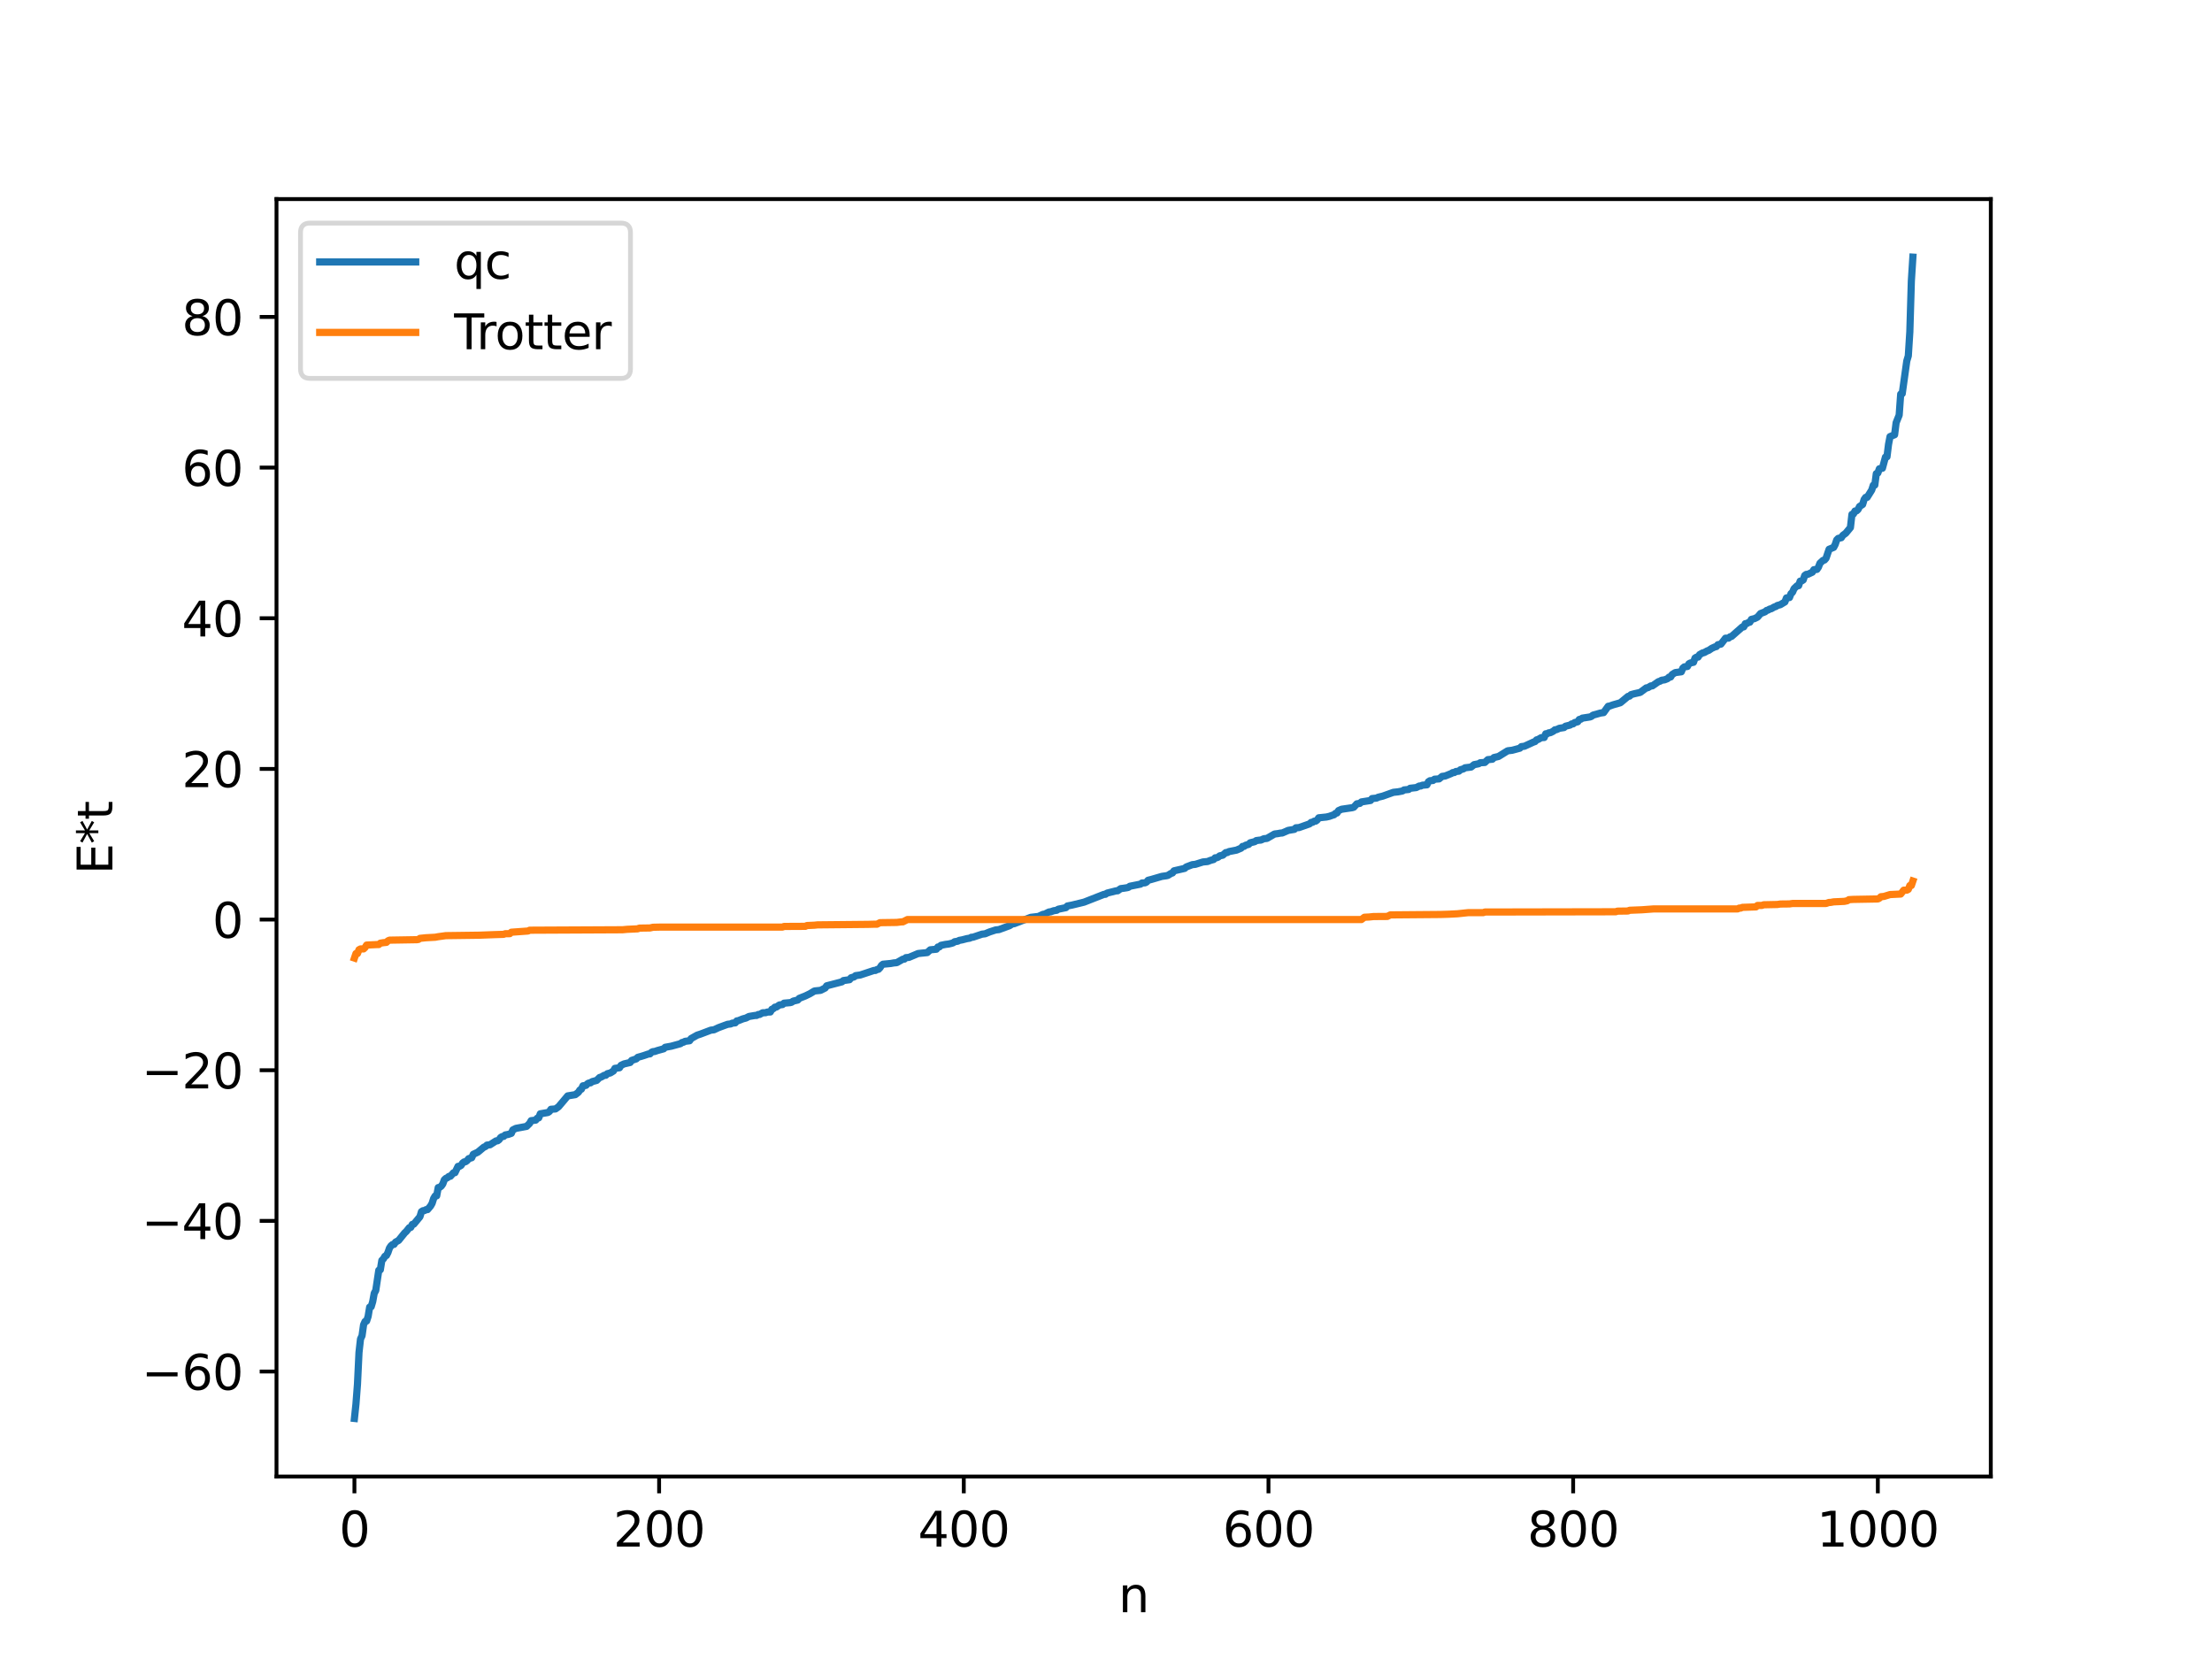 <?xml version="1.0" encoding="utf-8" standalone="no"?>
<!DOCTYPE svg PUBLIC "-//W3C//DTD SVG 1.1//EN"
  "http://www.w3.org/Graphics/SVG/1.1/DTD/svg11.dtd">
<svg xmlns:xlink="http://www.w3.org/1999/xlink" width="460.8pt" height="345.6pt" viewBox="0 0 460.8 345.6" xmlns="http://www.w3.org/2000/svg" version="1.1">
 <defs>
  <style type="text/css">*{stroke-linejoin: round; stroke-linecap: butt}</style>
 </defs>
 <g id="figure_1">
  <g id="patch_1">
   <path d="M 0 345.6 
L 460.8 345.6 
L 460.8 0 
L 0 0 
z
" style="fill: #ffffff"/>
  </g>
  <g id="axes_1">
   <g id="patch_2">
    <path d="M 57.6 307.584 
L 414.72 307.584 
L 414.72 41.472 
L 57.6 41.472 
z
" style="fill: #ffffff"/>
   </g>
   <g id="matplotlib.axis_1">
    <g id="xtick_1">
     <g id="line2d_1">
      <defs>
       <path id="mcc86dc4bfc" d="M 0 0 
L 0 3.5 
" style="stroke: #000000; stroke-width: 0.8"/>
      </defs>
      <g>
       <use xlink:href="#mcc86dc4bfc" x="73.833" y="307.584" style="stroke: #000000; stroke-width: 0.8"/>
      </g>
     </g>
     <g id="text_1">
      <!-- 0 -->
      <g transform="translate(70.651 322.182) scale(0.1 -0.1)">
       <defs>
        <path id="DejaVuSans-30" d="M 2034 4250 
Q 1547 4250 1301 3770 
Q 1056 3291 1056 2328 
Q 1056 1369 1301 889 
Q 1547 409 2034 409 
Q 2525 409 2770 889 
Q 3016 1369 3016 2328 
Q 3016 3291 2770 3770 
Q 2525 4250 2034 4250 
z
M 2034 4750 
Q 2819 4750 3233 4129 
Q 3647 3509 3647 2328 
Q 3647 1150 3233 529 
Q 2819 -91 2034 -91 
Q 1250 -91 836 529 
Q 422 1150 422 2328 
Q 422 3509 836 4129 
Q 1250 4750 2034 4750 
z
" transform="scale(0.016)"/>
       </defs>
       <use xlink:href="#DejaVuSans-30"/>
      </g>
     </g>
    </g>
    <g id="xtick_2">
     <g id="line2d_2">
      <g>
       <use xlink:href="#mcc86dc4bfc" x="137.304" y="307.584" style="stroke: #000000; stroke-width: 0.8"/>
      </g>
     </g>
     <g id="text_2">
      <!-- 200 -->
      <g transform="translate(127.76 322.182) scale(0.1 -0.1)">
       <defs>
        <path id="DejaVuSans-32" d="M 1228 531 
L 3431 531 
L 3431 0 
L 469 0 
L 469 531 
Q 828 903 1448 1529 
Q 2069 2156 2228 2338 
Q 2531 2678 2651 2914 
Q 2772 3150 2772 3378 
Q 2772 3750 2511 3984 
Q 2250 4219 1831 4219 
Q 1534 4219 1204 4116 
Q 875 4013 500 3803 
L 500 4441 
Q 881 4594 1212 4672 
Q 1544 4750 1819 4750 
Q 2544 4750 2975 4387 
Q 3406 4025 3406 3419 
Q 3406 3131 3298 2873 
Q 3191 2616 2906 2266 
Q 2828 2175 2409 1742 
Q 1991 1309 1228 531 
z
" transform="scale(0.016)"/>
       </defs>
       <use xlink:href="#DejaVuSans-32"/>
       <use xlink:href="#DejaVuSans-30" x="63.623"/>
       <use xlink:href="#DejaVuSans-30" x="127.246"/>
      </g>
     </g>
    </g>
    <g id="xtick_3">
     <g id="line2d_3">
      <g>
       <use xlink:href="#mcc86dc4bfc" x="200.775" y="307.584" style="stroke: #000000; stroke-width: 0.8"/>
      </g>
     </g>
     <g id="text_3">
      <!-- 400 -->
      <g transform="translate(191.231 322.182) scale(0.1 -0.1)">
       <defs>
        <path id="DejaVuSans-34" d="M 2419 4116 
L 825 1625 
L 2419 1625 
L 2419 4116 
z
M 2253 4666 
L 3047 4666 
L 3047 1625 
L 3713 1625 
L 3713 1100 
L 3047 1100 
L 3047 0 
L 2419 0 
L 2419 1100 
L 313 1100 
L 313 1709 
L 2253 4666 
z
" transform="scale(0.016)"/>
       </defs>
       <use xlink:href="#DejaVuSans-34"/>
       <use xlink:href="#DejaVuSans-30" x="63.623"/>
       <use xlink:href="#DejaVuSans-30" x="127.246"/>
      </g>
     </g>
    </g>
    <g id="xtick_4">
     <g id="line2d_4">
      <g>
       <use xlink:href="#mcc86dc4bfc" x="264.246" y="307.584" style="stroke: #000000; stroke-width: 0.8"/>
      </g>
     </g>
     <g id="text_4">
      <!-- 600 -->
      <g transform="translate(254.702 322.182) scale(0.1 -0.1)">
       <defs>
        <path id="DejaVuSans-36" d="M 2113 2584 
Q 1688 2584 1439 2293 
Q 1191 2003 1191 1497 
Q 1191 994 1439 701 
Q 1688 409 2113 409 
Q 2538 409 2786 701 
Q 3034 994 3034 1497 
Q 3034 2003 2786 2293 
Q 2538 2584 2113 2584 
z
M 3366 4563 
L 3366 3988 
Q 3128 4100 2886 4159 
Q 2644 4219 2406 4219 
Q 1781 4219 1451 3797 
Q 1122 3375 1075 2522 
Q 1259 2794 1537 2939 
Q 1816 3084 2150 3084 
Q 2853 3084 3261 2657 
Q 3669 2231 3669 1497 
Q 3669 778 3244 343 
Q 2819 -91 2113 -91 
Q 1303 -91 875 529 
Q 447 1150 447 2328 
Q 447 3434 972 4092 
Q 1497 4750 2381 4750 
Q 2619 4750 2861 4703 
Q 3103 4656 3366 4563 
z
" transform="scale(0.016)"/>
       </defs>
       <use xlink:href="#DejaVuSans-36"/>
       <use xlink:href="#DejaVuSans-30" x="63.623"/>
       <use xlink:href="#DejaVuSans-30" x="127.246"/>
      </g>
     </g>
    </g>
    <g id="xtick_5">
     <g id="line2d_5">
      <g>
       <use xlink:href="#mcc86dc4bfc" x="327.717" y="307.584" style="stroke: #000000; stroke-width: 0.8"/>
      </g>
     </g>
     <g id="text_5">
      <!-- 800 -->
      <g transform="translate(318.173 322.182) scale(0.1 -0.1)">
       <defs>
        <path id="DejaVuSans-38" d="M 2034 2216 
Q 1584 2216 1326 1975 
Q 1069 1734 1069 1313 
Q 1069 891 1326 650 
Q 1584 409 2034 409 
Q 2484 409 2743 651 
Q 3003 894 3003 1313 
Q 3003 1734 2745 1975 
Q 2488 2216 2034 2216 
z
M 1403 2484 
Q 997 2584 770 2862 
Q 544 3141 544 3541 
Q 544 4100 942 4425 
Q 1341 4750 2034 4750 
Q 2731 4750 3128 4425 
Q 3525 4100 3525 3541 
Q 3525 3141 3298 2862 
Q 3072 2584 2669 2484 
Q 3125 2378 3379 2068 
Q 3634 1759 3634 1313 
Q 3634 634 3220 271 
Q 2806 -91 2034 -91 
Q 1263 -91 848 271 
Q 434 634 434 1313 
Q 434 1759 690 2068 
Q 947 2378 1403 2484 
z
M 1172 3481 
Q 1172 3119 1398 2916 
Q 1625 2713 2034 2713 
Q 2441 2713 2670 2916 
Q 2900 3119 2900 3481 
Q 2900 3844 2670 4047 
Q 2441 4250 2034 4250 
Q 1625 4250 1398 4047 
Q 1172 3844 1172 3481 
z
" transform="scale(0.016)"/>
       </defs>
       <use xlink:href="#DejaVuSans-38"/>
       <use xlink:href="#DejaVuSans-30" x="63.623"/>
       <use xlink:href="#DejaVuSans-30" x="127.246"/>
      </g>
     </g>
    </g>
    <g id="xtick_6">
     <g id="line2d_6">
      <g>
       <use xlink:href="#mcc86dc4bfc" x="391.188" y="307.584" style="stroke: #000000; stroke-width: 0.8"/>
      </g>
     </g>
     <g id="text_6">
      <!-- 1000 -->
      <g transform="translate(378.463 322.182) scale(0.1 -0.1)">
       <defs>
        <path id="DejaVuSans-31" d="M 794 531 
L 1825 531 
L 1825 4091 
L 703 3866 
L 703 4441 
L 1819 4666 
L 2450 4666 
L 2450 531 
L 3481 531 
L 3481 0 
L 794 0 
L 794 531 
z
" transform="scale(0.016)"/>
       </defs>
       <use xlink:href="#DejaVuSans-31"/>
       <use xlink:href="#DejaVuSans-30" x="63.623"/>
       <use xlink:href="#DejaVuSans-30" x="127.246"/>
       <use xlink:href="#DejaVuSans-30" x="190.869"/>
      </g>
     </g>
    </g>
    <g id="text_7">
     <!-- n -->
     <g transform="translate(232.991 335.861) scale(0.1 -0.1)">
      <defs>
       <path id="DejaVuSans-6e" d="M 3513 2113 
L 3513 0 
L 2938 0 
L 2938 2094 
Q 2938 2591 2744 2837 
Q 2550 3084 2163 3084 
Q 1697 3084 1428 2787 
Q 1159 2491 1159 1978 
L 1159 0 
L 581 0 
L 581 3500 
L 1159 3500 
L 1159 2956 
Q 1366 3272 1645 3428 
Q 1925 3584 2291 3584 
Q 2894 3584 3203 3211 
Q 3513 2838 3513 2113 
z
" transform="scale(0.016)"/>
      </defs>
      <use xlink:href="#DejaVuSans-6e"/>
     </g>
    </g>
   </g>
   <g id="matplotlib.axis_2">
    <g id="ytick_1">
     <g id="line2d_7">
      <defs>
       <path id="mcb29331b29" d="M 0 0 
L -3.5 0 
" style="stroke: #000000; stroke-width: 0.8"/>
      </defs>
      <g>
       <use xlink:href="#mcb29331b29" x="57.6" y="285.713" style="stroke: #000000; stroke-width: 0.8"/>
      </g>
     </g>
     <g id="text_8">
      <!-- −60 -->
      <g transform="translate(29.495 289.512) scale(0.1 -0.1)">
       <defs>
        <path id="DejaVuSans-2212" d="M 678 2272 
L 4684 2272 
L 4684 1741 
L 678 1741 
L 678 2272 
z
" transform="scale(0.016)"/>
       </defs>
       <use xlink:href="#DejaVuSans-2212"/>
       <use xlink:href="#DejaVuSans-36" x="83.789"/>
       <use xlink:href="#DejaVuSans-30" x="147.412"/>
      </g>
     </g>
    </g>
    <g id="ytick_2">
     <g id="line2d_8">
      <g>
       <use xlink:href="#mcb29331b29" x="57.6" y="254.329" style="stroke: #000000; stroke-width: 0.8"/>
      </g>
     </g>
     <g id="text_9">
      <!-- −40 -->
      <g transform="translate(29.495 258.128) scale(0.1 -0.1)">
       <use xlink:href="#DejaVuSans-2212"/>
       <use xlink:href="#DejaVuSans-34" x="83.789"/>
       <use xlink:href="#DejaVuSans-30" x="147.412"/>
      </g>
     </g>
    </g>
    <g id="ytick_3">
     <g id="line2d_9">
      <g>
       <use xlink:href="#mcb29331b29" x="57.6" y="222.944" style="stroke: #000000; stroke-width: 0.8"/>
      </g>
     </g>
     <g id="text_10">
      <!-- −20 -->
      <g transform="translate(29.495 226.743) scale(0.1 -0.1)">
       <use xlink:href="#DejaVuSans-2212"/>
       <use xlink:href="#DejaVuSans-32" x="83.789"/>
       <use xlink:href="#DejaVuSans-30" x="147.412"/>
      </g>
     </g>
    </g>
    <g id="ytick_4">
     <g id="line2d_10">
      <g>
       <use xlink:href="#mcb29331b29" x="57.6" y="191.56" style="stroke: #000000; stroke-width: 0.8"/>
      </g>
     </g>
     <g id="text_11">
      <!-- 0 -->
      <g transform="translate(44.237 195.359) scale(0.1 -0.1)">
       <use xlink:href="#DejaVuSans-30"/>
      </g>
     </g>
    </g>
    <g id="ytick_5">
     <g id="line2d_11">
      <g>
       <use xlink:href="#mcb29331b29" x="57.6" y="160.176" style="stroke: #000000; stroke-width: 0.8"/>
      </g>
     </g>
     <g id="text_12">
      <!-- 20 -->
      <g transform="translate(37.875 163.975) scale(0.1 -0.1)">
       <use xlink:href="#DejaVuSans-32"/>
       <use xlink:href="#DejaVuSans-30" x="63.623"/>
      </g>
     </g>
    </g>
    <g id="ytick_6">
     <g id="line2d_12">
      <g>
       <use xlink:href="#mcb29331b29" x="57.6" y="128.791" style="stroke: #000000; stroke-width: 0.8"/>
      </g>
     </g>
     <g id="text_13">
      <!-- 40 -->
      <g transform="translate(37.875 132.591) scale(0.1 -0.1)">
       <use xlink:href="#DejaVuSans-34"/>
       <use xlink:href="#DejaVuSans-30" x="63.623"/>
      </g>
     </g>
    </g>
    <g id="ytick_7">
     <g id="line2d_13">
      <g>
       <use xlink:href="#mcb29331b29" x="57.6" y="97.407" style="stroke: #000000; stroke-width: 0.8"/>
      </g>
     </g>
     <g id="text_14">
      <!-- 60 -->
      <g transform="translate(37.875 101.206) scale(0.1 -0.1)">
       <use xlink:href="#DejaVuSans-36"/>
       <use xlink:href="#DejaVuSans-30" x="63.623"/>
      </g>
     </g>
    </g>
    <g id="ytick_8">
     <g id="line2d_14">
      <g>
       <use xlink:href="#mcb29331b29" x="57.6" y="66.023" style="stroke: #000000; stroke-width: 0.8"/>
      </g>
     </g>
     <g id="text_15">
      <!-- 80 -->
      <g transform="translate(37.875 69.822) scale(0.1 -0.1)">
       <use xlink:href="#DejaVuSans-38"/>
       <use xlink:href="#DejaVuSans-30" x="63.623"/>
      </g>
     </g>
    </g>
    <g id="text_16">
     <!-- E*t -->
     <g transform="translate(23.416 182.148) rotate(-90) scale(0.1 -0.1)">
      <defs>
       <path id="DejaVuSans-45" d="M 628 4666 
L 3578 4666 
L 3578 4134 
L 1259 4134 
L 1259 2753 
L 3481 2753 
L 3481 2222 
L 1259 2222 
L 1259 531 
L 3634 531 
L 3634 0 
L 628 0 
L 628 4666 
z
" transform="scale(0.016)"/>
       <path id="DejaVuSans-2a" d="M 3009 3897 
L 1888 3291 
L 3009 2681 
L 2828 2375 
L 1778 3009 
L 1778 1831 
L 1422 1831 
L 1422 3009 
L 372 2375 
L 191 2681 
L 1313 3291 
L 191 3897 
L 372 4206 
L 1422 3572 
L 1422 4750 
L 1778 4750 
L 1778 3572 
L 2828 4206 
L 3009 3897 
z
" transform="scale(0.016)"/>
       <path id="DejaVuSans-74" d="M 1172 4494 
L 1172 3500 
L 2356 3500 
L 2356 3053 
L 1172 3053 
L 1172 1153 
Q 1172 725 1289 603 
Q 1406 481 1766 481 
L 2356 481 
L 2356 0 
L 1766 0 
Q 1100 0 847 248 
Q 594 497 594 1153 
L 594 3053 
L 172 3053 
L 172 3500 
L 594 3500 
L 594 4494 
L 1172 4494 
z
" transform="scale(0.016)"/>
      </defs>
      <use xlink:href="#DejaVuSans-45"/>
      <use xlink:href="#DejaVuSans-2a" x="63.184"/>
      <use xlink:href="#DejaVuSans-74" x="113.184"/>
     </g>
    </g>
   </g>
   <g id="line2d_15">
    <path d="M 73.833 295.488 
L 74.15 292.513 
L 74.467 288.382 
L 74.785 281.754 
L 75.102 278.935 
L 75.42 278.26 
L 75.737 275.982 
L 76.054 275.285 
L 76.372 275.196 
L 76.689 274.227 
L 77.006 272.293 
L 77.324 272.215 
L 77.641 271.154 
L 77.958 269.411 
L 78.276 268.837 
L 78.91 264.616 
L 79.228 264.526 
L 79.545 262.566 
L 79.862 262.256 
L 80.18 261.707 
L 80.497 261.546 
L 80.815 260.926 
L 81.132 260.002 
L 81.449 259.525 
L 81.767 259.262 
L 82.084 259.227 
L 82.401 258.754 
L 83.036 258.405 
L 84.305 256.835 
L 84.623 256.55 
L 85.258 255.754 
L 85.575 255.685 
L 85.892 255.064 
L 86.21 255.006 
L 87.479 253.466 
L 87.796 252.413 
L 88.114 252.214 
L 88.431 252.183 
L 88.748 251.992 
L 89.066 251.981 
L 89.7 251.231 
L 90.018 250.669 
L 90.335 249.662 
L 90.653 249.134 
L 90.97 249.114 
L 91.287 247.398 
L 91.605 247.336 
L 91.922 247.094 
L 92.239 246.642 
L 92.557 245.785 
L 92.874 245.481 
L 93.191 245.35 
L 93.509 245.072 
L 93.826 245.035 
L 94.461 244.318 
L 94.778 244.293 
L 95.413 242.975 
L 95.73 242.966 
L 96.048 242.776 
L 96.365 242.295 
L 96.682 242.05 
L 97 241.999 
L 97.317 241.763 
L 97.634 241.37 
L 98.269 241.176 
L 98.586 240.466 
L 99.539 240.018 
L 100.808 238.965 
L 101.125 238.854 
L 101.443 238.545 
L 102.077 238.477 
L 103.347 237.665 
L 103.664 237.647 
L 103.981 237.416 
L 104.299 236.954 
L 104.616 236.77 
L 104.934 236.729 
L 105.251 236.431 
L 105.886 236.315 
L 106.52 236.094 
L 106.838 235.379 
L 107.472 235.063 
L 109.694 234.647 
L 110.329 234.026 
L 110.646 233.457 
L 111.598 233.342 
L 111.915 232.943 
L 112.233 232.868 
L 112.55 232.027 
L 114.137 231.755 
L 114.454 231.555 
L 114.772 231.082 
L 115.724 231.01 
L 116.358 230.554 
L 117.31 229.428 
L 118.262 228.295 
L 119.849 228.034 
L 120.484 227.549 
L 120.801 227.065 
L 121.119 226.892 
L 121.436 226.194 
L 122.071 226.102 
L 122.388 225.762 
L 122.705 225.6 
L 123.023 225.577 
L 123.34 225.326 
L 124.292 225.071 
L 124.927 224.452 
L 125.244 224.369 
L 125.879 224.002 
L 126.196 223.999 
L 126.514 223.675 
L 127.148 223.51 
L 127.783 223.113 
L 128.1 222.559 
L 129.053 222.436 
L 129.37 221.928 
L 130.005 221.632 
L 131.274 221.335 
L 131.591 220.9 
L 132.543 220.589 
L 132.861 220.258 
L 133.496 220.081 
L 134.13 219.889 
L 135.082 219.561 
L 135.4 219.543 
L 135.717 219.207 
L 136.034 219.068 
L 136.352 219.054 
L 136.986 218.836 
L 138.256 218.486 
L 138.573 218.169 
L 139.843 217.939 
L 141.747 217.418 
L 142.064 217.177 
L 142.381 217.116 
L 142.699 216.928 
L 143.651 216.808 
L 143.968 216.352 
L 145.238 215.641 
L 145.872 215.436 
L 148.094 214.596 
L 148.729 214.526 
L 149.681 214.08 
L 150.95 213.608 
L 151.585 213.38 
L 152.22 213.305 
L 152.537 213.138 
L 153.172 213.08 
L 153.489 212.672 
L 153.806 212.627 
L 154.758 212.244 
L 155.393 212.077 
L 156.028 211.749 
L 157.297 211.535 
L 157.615 211.533 
L 157.932 211.346 
L 158.249 211.329 
L 158.884 210.978 
L 159.519 210.964 
L 159.836 210.828 
L 160.471 210.815 
L 160.788 210.255 
L 161.105 210.131 
L 161.423 209.809 
L 161.74 209.783 
L 162.375 209.35 
L 163.01 209.269 
L 163.327 208.98 
L 164.596 208.867 
L 164.914 208.788 
L 165.231 208.554 
L 166.183 208.33 
L 166.5 207.976 
L 167.77 207.473 
L 168.722 207.008 
L 169.674 206.437 
L 170.943 206.305 
L 171.896 205.822 
L 172.213 205.362 
L 175.386 204.537 
L 175.704 204.268 
L 176.973 204.091 
L 177.291 203.686 
L 177.925 203.508 
L 178.243 203.242 
L 179.195 203.112 
L 181.416 202.376 
L 182.051 202.164 
L 182.368 202.162 
L 182.686 201.976 
L 183.003 201.923 
L 183.32 201.597 
L 183.638 201.102 
L 183.955 200.863 
L 185.542 200.712 
L 186.177 200.596 
L 186.811 200.538 
L 188.081 199.818 
L 188.398 199.802 
L 188.715 199.497 
L 189.35 199.442 
L 191.254 198.638 
L 191.889 198.57 
L 193.158 198.442 
L 193.793 197.865 
L 195.062 197.74 
L 195.38 197.275 
L 195.697 197.255 
L 196.015 196.931 
L 196.967 196.737 
L 197.601 196.66 
L 198.236 196.509 
L 198.553 196.401 
L 198.871 196.176 
L 199.505 196.077 
L 199.823 195.902 
L 200.458 195.786 
L 201.41 195.536 
L 202.044 195.432 
L 202.362 195.246 
L 202.679 195.241 
L 204.583 194.598 
L 205.218 194.525 
L 206.17 194.132 
L 207.439 193.718 
L 208.074 193.658 
L 210.296 192.843 
L 210.93 192.438 
L 211.248 192.43 
L 214.739 191.097 
L 216.325 190.912 
L 217.277 190.468 
L 217.595 190.438 
L 218.547 189.972 
L 218.864 189.951 
L 219.499 189.724 
L 220.134 189.625 
L 220.451 189.405 
L 222.038 189.083 
L 222.355 188.734 
L 223.307 188.548 
L 225.211 188.087 
L 225.846 187.929 
L 229.972 186.311 
L 230.289 186.296 
L 230.606 186.056 
L 232.51 185.575 
L 232.828 185.566 
L 233.462 185.116 
L 234.097 185.034 
L 234.732 184.935 
L 235.049 184.864 
L 235.367 184.624 
L 237.588 184.179 
L 237.905 183.941 
L 238.54 183.91 
L 238.858 183.744 
L 239.175 183.374 
L 239.81 183.217 
L 242.031 182.568 
L 242.983 182.433 
L 243.3 182.356 
L 243.935 181.957 
L 244.253 181.852 
L 244.57 181.408 
L 246.791 180.899 
L 247.109 180.608 
L 248.378 180.124 
L 249.013 180.059 
L 250.6 179.56 
L 251.552 179.472 
L 252.186 179.224 
L 252.821 179.05 
L 253.139 178.699 
L 253.456 178.688 
L 253.773 178.556 
L 254.091 178.29 
L 254.725 178.148 
L 255.36 177.603 
L 255.677 177.602 
L 255.995 177.405 
L 257.581 177.096 
L 258.534 176.695 
L 258.851 176.32 
L 259.168 176.315 
L 259.486 176.076 
L 260.12 175.899 
L 260.438 175.568 
L 261.39 175.334 
L 261.707 175.109 
L 262.342 175.023 
L 262.659 175.006 
L 263.294 174.722 
L 263.929 174.657 
L 265.515 173.737 
L 266.15 173.661 
L 266.785 173.543 
L 267.102 173.531 
L 268.372 172.982 
L 269.641 172.768 
L 269.958 172.444 
L 270.593 172.407 
L 272.815 171.624 
L 273.132 171.321 
L 273.449 171.292 
L 273.767 171.068 
L 274.084 171.052 
L 274.401 170.813 
L 274.719 170.365 
L 276.305 170.199 
L 276.94 170.055 
L 277.575 169.824 
L 277.892 169.736 
L 278.21 169.436 
L 278.527 169.36 
L 278.844 168.86 
L 279.479 168.581 
L 281.7 168.255 
L 282.018 168.157 
L 282.653 167.452 
L 283.287 167.358 
L 283.605 167.056 
L 285.509 166.755 
L 285.826 166.354 
L 286.778 166.257 
L 287.096 166.08 
L 288.048 165.849 
L 290.269 165.054 
L 291.221 164.954 
L 292.173 164.774 
L 292.491 164.555 
L 293.443 164.462 
L 293.76 164.211 
L 295.029 164.068 
L 295.664 163.743 
L 295.981 163.735 
L 296.299 163.571 
L 297.251 163.493 
L 297.568 162.846 
L 297.886 162.641 
L 298.52 162.588 
L 298.838 162.322 
L 299.79 162.256 
L 300.424 161.736 
L 301.059 161.653 
L 302.329 161.136 
L 302.646 160.937 
L 302.963 160.936 
L 303.281 160.72 
L 303.915 160.647 
L 304.233 160.352 
L 304.867 160.172 
L 305.185 159.949 
L 306.137 159.832 
L 306.454 159.791 
L 307.089 159.289 
L 308.041 159.104 
L 308.358 158.892 
L 309.31 158.84 
L 309.945 158.247 
L 310.897 158.155 
L 311.215 157.809 
L 312.167 157.588 
L 314.071 156.406 
L 315.023 156.292 
L 315.658 156.12 
L 316.61 155.862 
L 316.927 155.534 
L 317.562 155.458 
L 319.466 154.582 
L 319.783 154.48 
L 320.1 154.126 
L 320.418 154.047 
L 321.053 153.672 
L 321.687 153.633 
L 322.005 152.861 
L 322.322 152.841 
L 322.639 152.658 
L 322.957 152.638 
L 323.591 152.318 
L 323.909 152.032 
L 324.226 152.007 
L 324.861 151.714 
L 325.813 151.563 
L 326.13 151.282 
L 327.082 151.045 
L 327.4 150.81 
L 327.717 150.791 
L 328.034 150.519 
L 328.669 150.359 
L 328.986 149.878 
L 329.304 149.827 
L 329.621 149.603 
L 331.208 149.356 
L 331.525 149.239 
L 331.843 148.979 
L 333.429 148.535 
L 334.064 148.448 
L 335.016 147.129 
L 335.334 147.084 
L 335.968 146.85 
L 337.555 146.394 
L 339.142 145.075 
L 339.459 145.022 
L 339.777 144.704 
L 340.411 144.53 
L 341.681 144.244 
L 342.95 143.301 
L 343.267 143.27 
L 343.902 142.888 
L 344.22 142.877 
L 345.489 141.997 
L 345.806 141.917 
L 346.124 141.711 
L 346.758 141.622 
L 347.393 141.369 
L 347.71 141.046 
L 348.028 141.029 
L 348.345 140.512 
L 348.98 140.113 
L 350.249 139.947 
L 350.567 139.182 
L 350.884 138.921 
L 351.519 138.841 
L 351.836 138.272 
L 352.153 138.105 
L 352.788 137.965 
L 353.105 137.082 
L 353.423 136.89 
L 353.74 136.887 
L 354.058 136.367 
L 354.692 136.009 
L 355.01 135.947 
L 355.644 135.593 
L 355.962 135.483 
L 356.596 135.057 
L 357.231 134.766 
L 357.548 134.693 
L 357.866 134.306 
L 358.5 134.179 
L 359.453 132.947 
L 360.087 132.932 
L 360.405 132.657 
L 360.722 132.574 
L 362.943 130.619 
L 363.261 130.587 
L 363.578 129.92 
L 363.896 129.894 
L 364.213 129.683 
L 364.53 129.61 
L 364.848 129.025 
L 365.482 128.874 
L 366.117 128.562 
L 366.752 127.813 
L 367.704 127.449 
L 368.021 127.166 
L 368.339 127.086 
L 368.656 126.875 
L 368.973 126.82 
L 369.608 126.451 
L 369.925 126.358 
L 370.243 126.138 
L 370.877 125.967 
L 371.829 125.392 
L 372.147 124.557 
L 372.781 124.48 
L 373.099 123.664 
L 373.416 123.38 
L 373.734 122.623 
L 374.368 122.024 
L 374.686 122.008 
L 375.003 121.066 
L 375.32 121.018 
L 375.638 120.817 
L 375.955 119.886 
L 376.272 119.656 
L 376.59 119.647 
L 377.542 119.199 
L 377.859 118.677 
L 378.494 118.619 
L 378.811 118.153 
L 379.129 117.335 
L 379.763 116.746 
L 380.081 116.658 
L 380.398 116.294 
L 381.033 114.422 
L 381.985 114.033 
L 382.302 113.427 
L 382.62 112.477 
L 382.937 112.158 
L 383.572 112.017 
L 383.889 111.532 
L 384.524 111.057 
L 385.476 109.901 
L 385.793 107.15 
L 386.11 107.065 
L 386.428 106.452 
L 386.745 106.427 
L 387.062 106.144 
L 387.38 105.51 
L 388.015 105.093 
L 388.332 104.049 
L 388.649 103.611 
L 388.967 103.602 
L 389.919 102.077 
L 390.236 101.087 
L 390.553 101.059 
L 390.871 98.663 
L 391.188 98.539 
L 391.505 97.656 
L 392.14 97.548 
L 392.775 95.212 
L 393.092 95.164 
L 393.41 92.596 
L 393.727 90.952 
L 394.679 90.567 
L 394.996 88.057 
L 395.631 86.479 
L 395.948 82.098 
L 396.266 82.01 
L 397.218 75.193 
L 397.535 74.139 
L 397.853 69.127 
L 398.17 58.541 
L 398.487 53.568 
L 398.487 53.568 
" clip-path="url(#p61901ff49b)" style="fill: none; stroke: #1f77b4; stroke-width: 1.5; stroke-linecap: square"/>
   </g>
   <g id="line2d_16">
    <path d="M 73.833 199.582 
L 74.15 198.646 
L 74.467 198.646 
L 74.785 197.846 
L 75.102 197.68 
L 75.737 197.68 
L 76.054 197.38 
L 76.372 196.875 
L 78.593 196.766 
L 78.91 196.766 
L 79.228 196.481 
L 79.862 196.377 
L 80.497 196.314 
L 80.815 195.998 
L 81.132 195.85 
L 86.844 195.755 
L 87.162 195.706 
L 87.479 195.478 
L 88.748 195.348 
L 90.653 195.247 
L 91.287 195.13 
L 92.874 194.911 
L 99.856 194.818 
L 103.029 194.698 
L 104.934 194.639 
L 105.251 194.505 
L 106.203 194.499 
L 106.52 194.198 
L 110.011 193.947 
L 110.329 193.779 
L 129.687 193.684 
L 130.639 193.594 
L 132.861 193.492 
L 133.178 193.342 
L 135.4 193.311 
L 136.034 193.165 
L 137.621 193.129 
L 163.01 193.129 
L 163.327 192.996 
L 167.77 192.972 
L 168.087 192.807 
L 169.674 192.735 
L 170.309 192.667 
L 180.781 192.564 
L 182.051 192.53 
L 182.686 192.53 
L 183.32 192.21 
L 186.811 192.16 
L 187.763 192.042 
L 188.081 192.042 
L 189.033 191.56 
L 283.605 191.56 
L 284.239 191.077 
L 285.191 191.03 
L 286.143 190.931 
L 289 190.91 
L 289.634 190.59 
L 300.107 190.501 
L 301.694 190.453 
L 303.598 190.357 
L 305.82 190.124 
L 308.993 190.124 
L 309.31 189.991 
L 336.603 189.937 
L 336.92 189.809 
L 339.142 189.778 
L 339.459 189.627 
L 341.998 189.526 
L 344.537 189.341 
L 361.991 189.341 
L 362.309 189.173 
L 362.626 189.173 
L 362.943 189.021 
L 365.8 188.922 
L 366.117 188.621 
L 367.069 188.615 
L 367.386 188.481 
L 370.243 188.422 
L 370.877 188.324 
L 372.781 188.302 
L 373.416 188.209 
L 380.398 188.209 
L 381.033 187.99 
L 381.35 187.99 
L 381.985 187.873 
L 384.206 187.772 
L 384.841 187.642 
L 385.158 187.413 
L 386.11 187.36 
L 391.188 187.27 
L 391.505 187.122 
L 391.823 186.806 
L 392.458 186.743 
L 393.727 186.354 
L 395.948 186.245 
L 396.583 185.44 
L 397.218 185.44 
L 397.535 185.274 
L 397.853 184.474 
L 398.17 184.474 
L 398.487 183.538 
L 398.487 183.538 
" clip-path="url(#p61901ff49b)" style="fill: none; stroke: #ff7f0e; stroke-width: 1.5; stroke-linecap: square"/>
   </g>
   <g id="patch_3">
    <path d="M 57.6 307.584 
L 57.6 41.472 
" style="fill: none; stroke: #000000; stroke-width: 0.8; stroke-linejoin: miter; stroke-linecap: square"/>
   </g>
   <g id="patch_4">
    <path d="M 414.72 307.584 
L 414.72 41.472 
" style="fill: none; stroke: #000000; stroke-width: 0.8; stroke-linejoin: miter; stroke-linecap: square"/>
   </g>
   <g id="patch_5">
    <path d="M 57.6 307.584 
L 414.72 307.584 
" style="fill: none; stroke: #000000; stroke-width: 0.8; stroke-linejoin: miter; stroke-linecap: square"/>
   </g>
   <g id="patch_6">
    <path d="M 57.6 41.472 
L 414.72 41.472 
" style="fill: none; stroke: #000000; stroke-width: 0.8; stroke-linejoin: miter; stroke-linecap: square"/>
   </g>
   <g id="legend_1">
    <g id="patch_7">
     <path d="M 64.6 78.828 
L 129.342 78.828 
Q 131.342 78.828 131.342 76.828 
L 131.342 48.472 
Q 131.342 46.472 129.342 46.472 
L 64.6 46.472 
Q 62.6 46.472 62.6 48.472 
L 62.6 76.828 
Q 62.6 78.828 64.6 78.828 
z
" style="fill: #ffffff; opacity: 0.8; stroke: #cccccc; stroke-linejoin: miter"/>
    </g>
    <g id="line2d_17">
     <path d="M 66.6 54.57 
L 76.6 54.57 
L 86.6 54.57 
" style="fill: none; stroke: #1f77b4; stroke-width: 1.5; stroke-linecap: square"/>
    </g>
    <g id="text_17">
     <!-- qc -->
     <g transform="translate(94.6 58.07) scale(0.1 -0.1)">
      <defs>
       <path id="DejaVuSans-71" d="M 947 1747 
Q 947 1113 1208 752 
Q 1469 391 1925 391 
Q 2381 391 2643 752 
Q 2906 1113 2906 1747 
Q 2906 2381 2643 2742 
Q 2381 3103 1925 3103 
Q 1469 3103 1208 2742 
Q 947 2381 947 1747 
z
M 2906 525 
Q 2725 213 2448 61 
Q 2172 -91 1784 -91 
Q 1150 -91 751 415 
Q 353 922 353 1747 
Q 353 2572 751 3078 
Q 1150 3584 1784 3584 
Q 2172 3584 2448 3432 
Q 2725 3281 2906 2969 
L 2906 3500 
L 3481 3500 
L 3481 -1331 
L 2906 -1331 
L 2906 525 
z
" transform="scale(0.016)"/>
       <path id="DejaVuSans-63" d="M 3122 3366 
L 3122 2828 
Q 2878 2963 2633 3030 
Q 2388 3097 2138 3097 
Q 1578 3097 1268 2742 
Q 959 2388 959 1747 
Q 959 1106 1268 751 
Q 1578 397 2138 397 
Q 2388 397 2633 464 
Q 2878 531 3122 666 
L 3122 134 
Q 2881 22 2623 -34 
Q 2366 -91 2075 -91 
Q 1284 -91 818 406 
Q 353 903 353 1747 
Q 353 2603 823 3093 
Q 1294 3584 2113 3584 
Q 2378 3584 2631 3529 
Q 2884 3475 3122 3366 
z
" transform="scale(0.016)"/>
      </defs>
      <use xlink:href="#DejaVuSans-71"/>
      <use xlink:href="#DejaVuSans-63" x="63.477"/>
     </g>
    </g>
    <g id="line2d_18">
     <path d="M 66.6 69.249 
L 76.6 69.249 
L 86.6 69.249 
" style="fill: none; stroke: #ff7f0e; stroke-width: 1.5; stroke-linecap: square"/>
    </g>
    <g id="text_18">
     <!-- Trotter -->
     <g transform="translate(94.6 72.749) scale(0.1 -0.1)">
      <defs>
       <path id="DejaVuSans-54" d="M -19 4666 
L 3928 4666 
L 3928 4134 
L 2272 4134 
L 2272 0 
L 1638 0 
L 1638 4134 
L -19 4134 
L -19 4666 
z
" transform="scale(0.016)"/>
       <path id="DejaVuSans-72" d="M 2631 2963 
Q 2534 3019 2420 3045 
Q 2306 3072 2169 3072 
Q 1681 3072 1420 2755 
Q 1159 2438 1159 1844 
L 1159 0 
L 581 0 
L 581 3500 
L 1159 3500 
L 1159 2956 
Q 1341 3275 1631 3429 
Q 1922 3584 2338 3584 
Q 2397 3584 2469 3576 
Q 2541 3569 2628 3553 
L 2631 2963 
z
" transform="scale(0.016)"/>
       <path id="DejaVuSans-6f" d="M 1959 3097 
Q 1497 3097 1228 2736 
Q 959 2375 959 1747 
Q 959 1119 1226 758 
Q 1494 397 1959 397 
Q 2419 397 2687 759 
Q 2956 1122 2956 1747 
Q 2956 2369 2687 2733 
Q 2419 3097 1959 3097 
z
M 1959 3584 
Q 2709 3584 3137 3096 
Q 3566 2609 3566 1747 
Q 3566 888 3137 398 
Q 2709 -91 1959 -91 
Q 1206 -91 779 398 
Q 353 888 353 1747 
Q 353 2609 779 3096 
Q 1206 3584 1959 3584 
z
" transform="scale(0.016)"/>
       <path id="DejaVuSans-65" d="M 3597 1894 
L 3597 1613 
L 953 1613 
Q 991 1019 1311 708 
Q 1631 397 2203 397 
Q 2534 397 2845 478 
Q 3156 559 3463 722 
L 3463 178 
Q 3153 47 2828 -22 
Q 2503 -91 2169 -91 
Q 1331 -91 842 396 
Q 353 884 353 1716 
Q 353 2575 817 3079 
Q 1281 3584 2069 3584 
Q 2775 3584 3186 3129 
Q 3597 2675 3597 1894 
z
M 3022 2063 
Q 3016 2534 2758 2815 
Q 2500 3097 2075 3097 
Q 1594 3097 1305 2825 
Q 1016 2553 972 2059 
L 3022 2063 
z
" transform="scale(0.016)"/>
      </defs>
      <use xlink:href="#DejaVuSans-54"/>
      <use xlink:href="#DejaVuSans-72" x="46.334"/>
      <use xlink:href="#DejaVuSans-6f" x="85.197"/>
      <use xlink:href="#DejaVuSans-74" x="146.379"/>
      <use xlink:href="#DejaVuSans-74" x="185.588"/>
      <use xlink:href="#DejaVuSans-65" x="224.797"/>
      <use xlink:href="#DejaVuSans-72" x="286.32"/>
     </g>
    </g>
   </g>
  </g>
 </g>
 <defs>
  <clipPath id="p61901ff49b">
   <rect x="57.6" y="41.472" width="357.12" height="266.112"/>
  </clipPath>
 </defs>
</svg>

